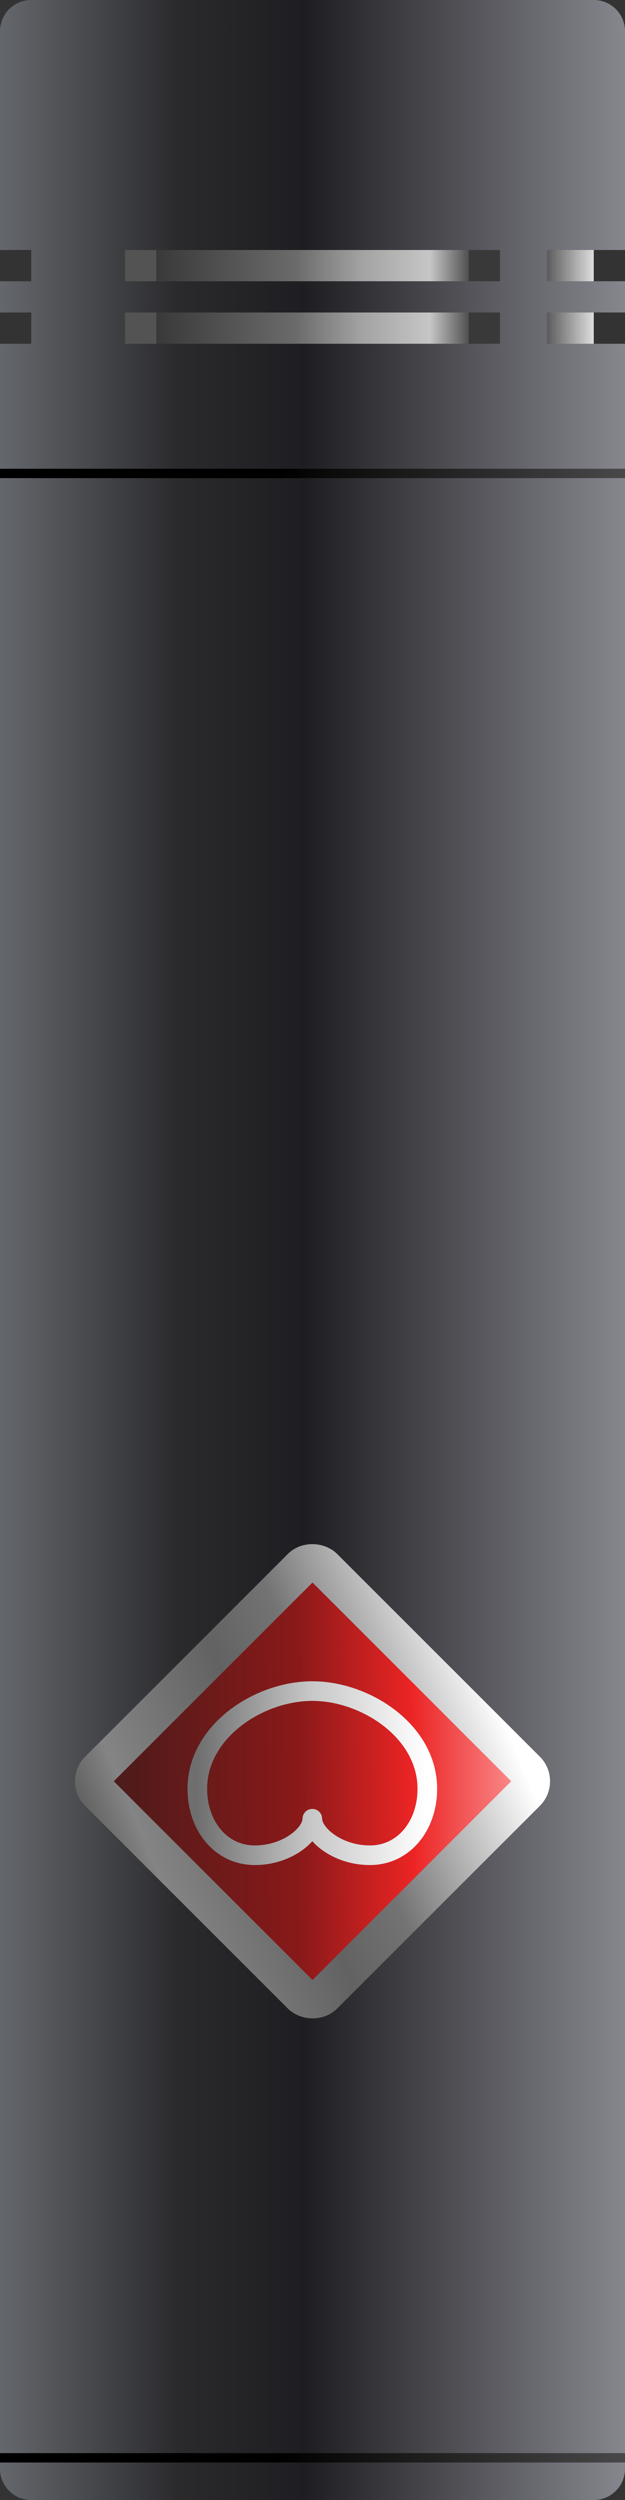 <?xml version="1.0" encoding="UTF-8" standalone="no"?>
<!-- Created with Inkscape (http://www.inkscape.org/) -->

<svg
   width="20mm"
   height="80mm"
   viewBox="0 0 200 799.998"
   version="1.1"
   id="svg5"
   inkscape:version="1.2.2 (732a01da63, 2022-12-09)"
   sodipodi:docname="drawing.svg"
   xml:space="preserve"
   inkscape:export-filename="omni.png"
   inkscape:export-xdpi="254.00073"
   inkscape:export-ydpi="254.00073"
   xmlns:inkscape="http://www.inkscape.org/namespaces/inkscape"
   xmlns:sodipodi="http://sodipodi.sourceforge.net/DTD/sodipodi-0.dtd"
   xmlns:xlink="http://www.w3.org/1999/xlink"
   xmlns="http://www.w3.org/2000/svg"
   xmlns:svg="http://www.w3.org/2000/svg"><rect x="0" y="0" width="200" height="799.998" fill="#333333" stroke="none"/><sodipodi:namedview
     id="namedview7"
     pagecolor="#505050"
     bordercolor="#eeeeee"
     borderopacity="1"
     inkscape:showpageshadow="0"
     inkscape:pageopacity="0"
     inkscape:pagecheckerboard="false"
     inkscape:deskcolor="#505050"
     inkscape:document-units="mm"
     showgrid="false"
     inkscape:zoom="2.5208333"
     inkscape:cx="10.710744"
     inkscape:cy="139.43802"
     inkscape:current-layer="layer1" /><defs
     id="defs2"><linearGradient
       inkscape:collect="always"
       id="linearGradient1036"><stop
         style="stop-color:#6f6f6f;stop-opacity:1;"
         offset="0"
         id="stop1032" /><stop
         style="stop-color:#c6c6c6;stop-opacity:1;"
         offset="0.485"
         id="stop1041" /><stop
         style="stop-color:#ffffff;stop-opacity:1;"
         offset="1"
         id="stop1034" /></linearGradient><linearGradient
       inkscape:collect="always"
       id="linearGradient2327"><stop
         style="stop-color:#3e1b1b;stop-opacity:1;"
         offset="0"
         id="stop2323" /><stop
         style="stop-color:#8a1919;stop-opacity:1;"
         offset="0.475"
         id="stop2331" /><stop
         style="stop-color:#ec2424;stop-opacity:1;"
         offset="0.713"
         id="stop2333" /><stop
         style="stop-color:#ffadad;stop-opacity:1;"
         offset="1"
         id="stop2325" /></linearGradient><linearGradient
       inkscape:collect="always"
       id="linearGradient2266"><stop
         style="stop-color:#4c4c4c;stop-opacity:1;"
         offset="0"
         id="stop2319" /><stop
         style="stop-color:#848484;stop-opacity:1;"
         offset="0.144"
         id="stop2262" /><stop
         style="stop-color:#626262;stop-opacity:1;"
         offset="0.415"
         id="stop2321" /><stop
         style="stop-color:#737373;stop-opacity:1;"
         offset="0.561"
         id="stop2317" /><stop
         style="stop-color:#ffffff;stop-opacity:1;"
         offset="0.896"
         id="stop2264" /></linearGradient><linearGradient
       inkscape:collect="always"
       id="linearGradient2120"><stop
         style="stop-color:#393939;stop-opacity:1;"
         offset="0"
         id="stop2114" /><stop
         style="stop-color:#6b6b6b;stop-opacity:1;"
         offset="0.449"
         id="stop2116" /><stop
         style="stop-color:#a2a2a2;stop-opacity:1;"
         offset="0.655"
         id="stop2126" /><stop
         style="stop-color:#c6c6c6;stop-opacity:1;"
         offset="0.876"
         id="stop2118" /><stop
         style="stop-color:#515151;stop-opacity:1;"
         offset="1"
         id="stop2124" /></linearGradient><linearGradient
       inkscape:collect="always"
       id="linearGradient2067"><stop
         style="stop-color:#5b5b5b;stop-opacity:1;"
         offset="0"
         id="stop2061" /><stop
         style="stop-color:#dedede;stop-opacity:1;"
         offset="1"
         id="stop2065" /></linearGradient><linearGradient
       inkscape:collect="always"
       id="linearGradient939"><stop
         style="stop-color:#000000;stop-opacity:1;"
         offset="0.448"
         id="stop935" /><stop
         style="stop-color:#484848;stop-opacity:1;"
         offset="1"
         id="stop937" /></linearGradient><linearGradient
       inkscape:collect="always"
       id="linearGradient925"><stop
         style="stop-color:#676a6f;stop-opacity:1;"
         offset="0"
         id="stop921" /><stop
         style="stop-color:#2a2a2d;stop-opacity:1;"
         offset="0.293"
         id="stop931" /><stop
         style="stop-color:#1e1e22;stop-opacity:1;"
         offset="0.488"
         id="stop929" /><stop
         style="stop-color:#898991;stop-opacity:1;"
         offset="1"
         id="stop923" /></linearGradient><linearGradient
       inkscape:collect="always"
       xlink:href="#linearGradient925"
       id="linearGradient927"
       x1="2.3841858e-06"
       y1="400"
       x2="200"
       y2="400"
       gradientUnits="userSpaceOnUse"
       gradientTransform="matrix(1.03,0,0,1.007,-2.985,-2.92)" /><linearGradient
       inkscape:collect="always"
       xlink:href="#linearGradient939"
       id="linearGradient941"
       x1="-5.6843419e-14"
       y1="151.5"
       x2="200"
       y2="151.5"
       gradientUnits="userSpaceOnUse" /><linearGradient
       inkscape:collect="always"
       xlink:href="#linearGradient939"
       id="linearGradient1711"
       gradientUnits="userSpaceOnUse"
       x1="-5.6843419e-14"
       y1="151.5"
       x2="200"
       y2="151.5"
       gradientTransform="translate(0,635)" /><linearGradient
       inkscape:collect="always"
       xlink:href="#linearGradient2120"
       id="linearGradient1666"
       x1="40"
       y1="85"
       x2="160"
       y2="85"
       gradientUnits="userSpaceOnUse"
       gradientTransform="matrix(0.833,0,0,1,16.667,0)" /><linearGradient
       inkscape:collect="always"
       xlink:href="#linearGradient2067"
       id="linearGradient2058"
       gradientUnits="userSpaceOnUse"
       x1="40"
       y1="85"
       x2="160"
       y2="85"
       gradientTransform="matrix(0.125,0,0,1,170,-7.2566405e-6)" /><linearGradient
       inkscape:collect="always"
       xlink:href="#linearGradient2067"
       id="linearGradient2111"
       gradientUnits="userSpaceOnUse"
       gradientTransform="matrix(0.125,0,0,1,170,20)"
       x1="40"
       y1="85"
       x2="160"
       y2="85" /><linearGradient
       inkscape:collect="always"
       xlink:href="#linearGradient2120"
       id="linearGradient2182"
       gradientUnits="userSpaceOnUse"
       gradientTransform="matrix(0.833,0,0,1,16.667,20)"
       x1="40"
       y1="85"
       x2="160"
       y2="85" /><linearGradient
       inkscape:collect="always"
       xlink:href="#linearGradient2266"
       id="linearGradient2268"
       x1="-406.419"
       y1="443.324"
       x2="-257.737"
       y2="504.724"
       gradientUnits="userSpaceOnUse" /><linearGradient
       inkscape:collect="always"
       xlink:href="#linearGradient2327"
       id="linearGradient2329"
       x1="-387.251"
       y1="420.233"
       x2="-277.954"
       y2="526.766"
       gradientUnits="userSpaceOnUse" /><linearGradient
       inkscape:collect="always"
       xlink:href="#linearGradient1036"
       id="linearGradient1038"
       x1="0"
       y1="142.751"
       x2="400.001"
       y2="142.751"
       gradientUnits="userSpaceOnUse" /><linearGradient
       inkscape:collect="always"
       xlink:href="#linearGradient1036"
       id="linearGradient1234"
       x1="75.759"
       y1="568.502"
       x2="135.759"
       y2="568.502"
       gradientUnits="userSpaceOnUse"
       gradientTransform="matrix(1.231,0,0,1.231,-30.165,-129.695)" /></defs><g
     inkscape:label="Layer 1"
     inkscape:groupmode="layer"
     id="layer1"
     style="display:inline">
	 <path
   id="rect234"
   style="fill:url(#linearGradient927);stroke-width:5.905;paint-order:stroke fill markers"
   inkscape:label="body"
   d="M 9.999,0 C 4.459,0 0,4.459 0,9.999 V 80 h 9.999 v 9.999 H 0 v 9.999 h 9.999 v 9.999 H 0 v 680 c 0,5.54 4.459,9.999 9.999,9.999 H 189.999 c 5.54,0 9.999,-4.459 9.999,-9.999 V 109.998 h -9.999 v -9.999 h 9.999 v -9.999 h -9.999 v -9.999 h 9.999 V 9.999 C 199.998,4.459 195.539,0 189.999,0 Z" /><rect
   style="fill:url(#linearGradient941);fill-opacity:1;stroke:none;stroke-width:3.931;paint-order:stroke fill markers"
   id="rect933"
   width="200"
   height="3"
   x="-5.6843419e-14"
   y="150"
   inkscape:label="top_slit" />
	   <rect
   style="fill:url(#linearGradient1711);fill-opacity:1;stroke:none;stroke-width:3.931;paint-order:stroke fill markers"
   id="rect933-0"
   width="200"
   height="3"
   x="0"
   y="785"
   inkscape:label="bottom_slit" />
	   
	   
	   
	   
	   
	   
	   
	   <g
   id="g1110"
   inkscape:label="grills"><rect
     style="fill:url(#linearGradient1666);fill-opacity:1;stroke-width:7.868;paint-order:stroke fill markers"
     id="rect1658"
     width="100"
     height="10"
     x="50"
     y="80"
     rx="0"
     inkscape:label="top_center_grill_middle" /><rect
     style="fill:url(#linearGradient2058);fill-opacity:1;stroke-width:3.047;paint-order:stroke fill markers"
     id="rect1658-0"
     width="15"
     height="10"
     x="175"
     y="80"
     rx="0"
     inkscape:label="top_right_grill" /><rect
     style="fill:url(#linearGradient2111);fill-opacity:1;stroke-width:3.047;paint-order:stroke fill markers"
     id="rect1658-0-9"
     width="15"
     height="10"
     x="175"
     y="100"
     rx="0"
     inkscape:label="lower_right_grill" /><rect
     style="fill:#393939;fill-opacity:1;stroke-width:2.488;paint-order:stroke fill markers"
     id="rect1658-9"
     width="10"
     height="10"
     x="150"
     y="80"
     rx="0"
     inkscape:label="top_center_grill_right" /><rect
     style="fill:#393939;fill-opacity:1;stroke-width:2.488;paint-order:stroke fill markers"
     id="rect1658-9-7"
     width="10"
     height="10"
     x="150"
     y="100"
     rx="0"
     inkscape:label="lower_center_grill_right" /><rect
     style="fill:#535353;fill-opacity:1;stroke-width:2.488;paint-order:stroke fill markers"
     id="rect1658-9-2"
     width="10"
     height="10"
     x="40"
     y="80"
     rx="0"
     inkscape:label="top_center_grill_left" /><rect
     style="fill:#535353;fill-opacity:1;stroke-width:2.488;paint-order:stroke fill markers"
     id="rect1658-9-2-2"
     width="10"
     height="10"
     x="40"
     y="100"
     rx="0"
     inkscape:label="lower_center_grill_left" /><rect
     style="display:inline;fill:url(#linearGradient2182);fill-opacity:1;stroke-width:7.868;paint-order:stroke fill markers"
     id="rect1658-4"
     width="100"
     height="10"
     x="50"
     y="100"
     rx="0"
     inkscape:label="lower_center_grill_middle" /></g>
	   <rect
   style="display:inline;fill:url(#linearGradient2329);fill-opacity:1;stroke:url(#linearGradient2268);stroke-width:12.044;paint-order:stroke fill markers"
   id="rect2237"
   width="101.975"
   height="101.975"
   x="-383.328"
   y="422.774"
   rx="5.099"
   transform="rotate(-45)"
   inkscape:label="badge" /><path
   id="path3590"
   style="display:inline;fill:none;fill-opacity:1;stroke:url(#linearGradient1038);stroke-width:34.112;stroke-linecap:butt;stroke-linejoin:round;stroke-dasharray:none;stroke-opacity:1"
   class="UnoptimicedTransforms"
   inkscape:label="cardioid_symbol"
   d="M 199.998,0 C 106.998,0 0,70 0,170 c 0,64.3 40.999,115.602 99.999,115.502 56,0.1 99.999,-36.3 99.999,-63.5 0,27.2 44.004,63.6 100.004,63.5 59,0.1 99.999,-51.202 99.999,-115.502 C 400.001,70 292.998,0 199.998,0 Z"
   transform="matrix(0.184,0,0,0.184,63.143,541.143)" />
	   
	   <circle
   style="display:none;fill:none;fill-opacity:1;stroke:url(#linearGradient1234);stroke-width:6.154;stroke-linejoin:round;stroke-dasharray:none;paint-order:stroke fill markers"
   id="path1226"
   cx="100"
   cy="570"
   r="36.923"
   inkscape:label="omni_symbol" /></g></svg>
